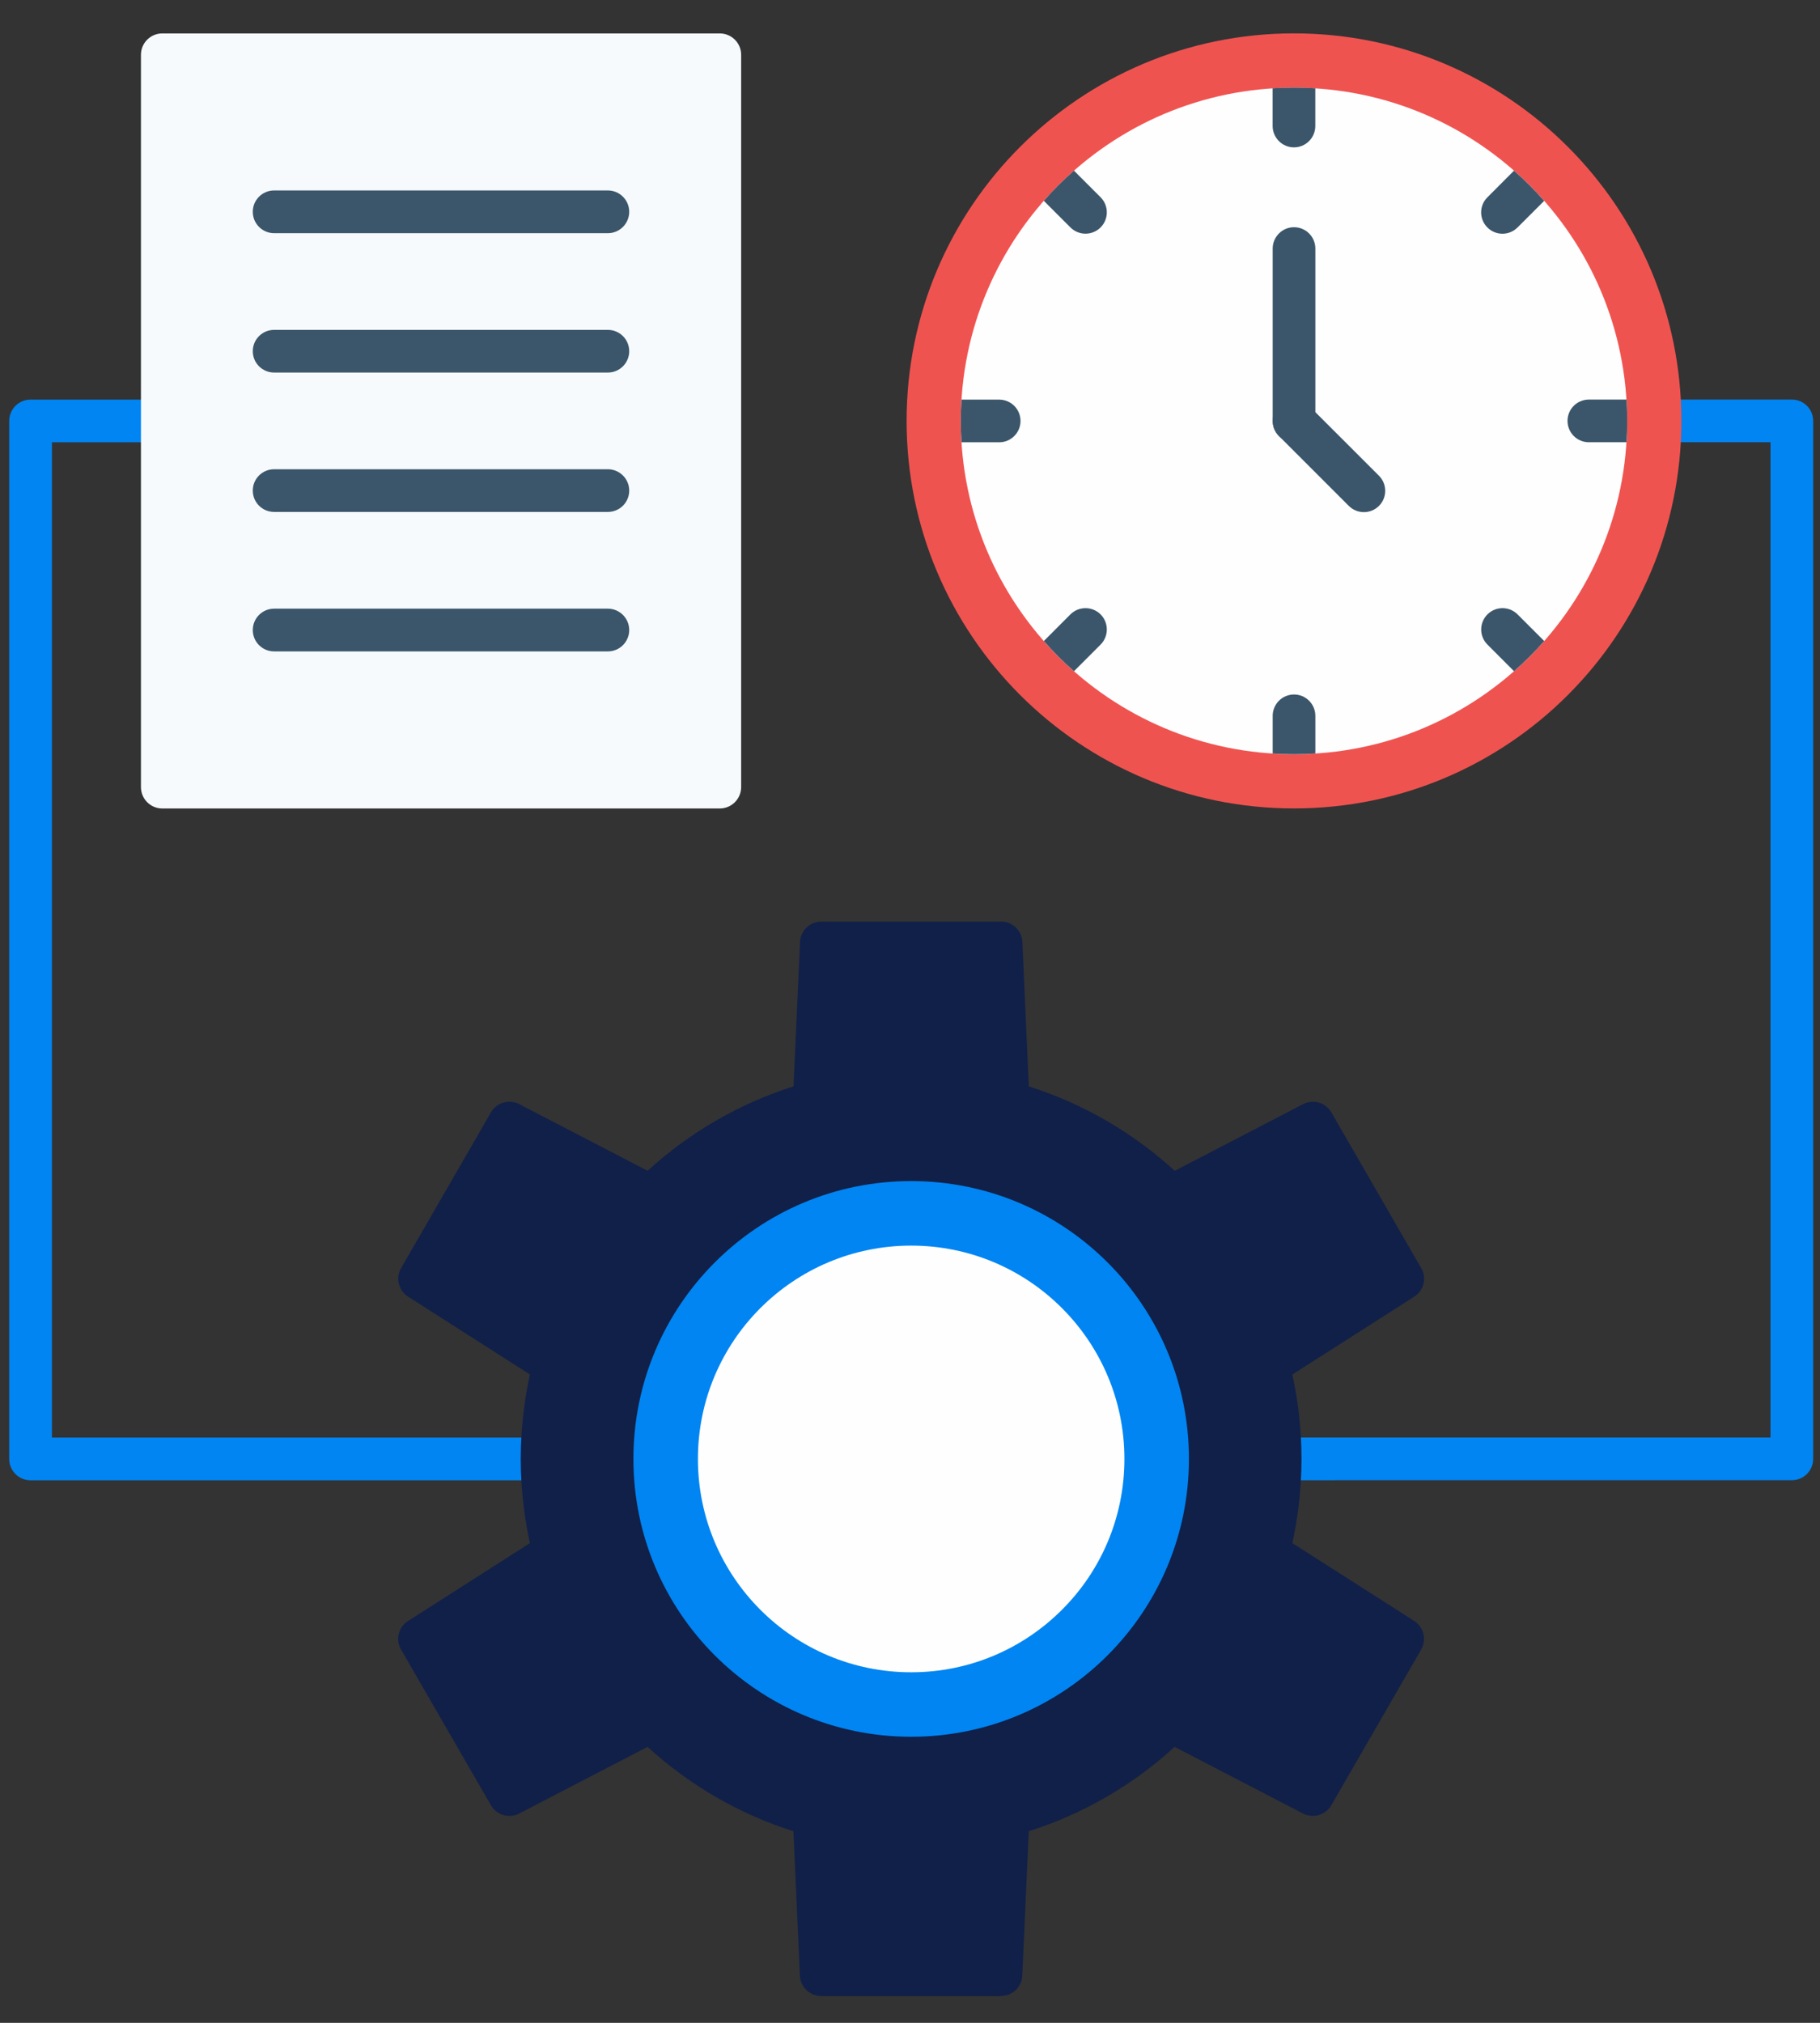 <svg width="36" height="40" viewBox="0 0 36 40" fill="none" xmlns="http://www.w3.org/2000/svg">
<rect x="0" y="0" width="36" height="40" fill="#333333" stroke="none"/>
<path fill-rule="evenodd" clip-rule="evenodd" d="M10.723 28.427C10.955 28.427 11.145 28.616 11.145 28.85C11.145 29.082 10.956 29.272 10.723 29.272H0.604C0.372 29.272 0.182 29.083 0.182 28.85V8.324C0.182 8.091 0.371 7.902 0.604 7.902H3.21C3.443 7.902 3.632 8.09 3.632 8.324C3.632 8.557 3.443 8.746 3.21 8.746H1.027V28.427H10.723Z" fill="#0085F2"/>
<path fill-rule="evenodd" clip-rule="evenodd" d="M25.324 29.271C25.091 29.271 24.902 29.082 24.902 28.849C24.902 28.616 25.09 28.426 25.324 28.426H35.021V8.745H32.838C32.605 8.745 32.415 8.557 32.415 8.323C32.415 8.09 32.604 7.901 32.838 7.901H35.443C35.676 7.901 35.865 8.089 35.865 8.323V28.848C35.865 29.081 35.677 29.27 35.443 29.27L25.324 29.271Z" fill="#0085F2"/>
<path fill-rule="evenodd" clip-rule="evenodd" d="M20.35 21.483C20.887 21.653 21.401 21.88 21.882 22.159C22.369 22.44 22.823 22.773 23.236 23.152L25.777 21.833C25.977 21.73 26.222 21.803 26.334 21.996L28.112 25.076C28.229 25.277 28.159 25.534 27.958 25.651L27.953 25.654L25.563 27.18C25.611 27.4 25.65 27.626 25.68 27.856C25.723 28.188 25.744 28.52 25.744 28.848C25.744 29.176 25.722 29.507 25.68 29.84C25.65 30.07 25.611 30.295 25.563 30.514L27.973 32.053C28.163 32.175 28.222 32.425 28.11 32.618H28.111L26.333 35.698C26.219 35.894 25.972 35.964 25.772 35.86L23.234 34.543C22.821 34.921 22.367 35.255 21.88 35.536C21.399 35.814 20.886 36.042 20.349 36.211L20.221 39.067C20.211 39.293 20.025 39.469 19.8 39.469V39.47H16.244C16.011 39.47 15.821 39.281 15.821 39.048C15.821 39.043 15.821 39.039 15.821 39.034L15.694 36.211C15.157 36.042 14.644 35.814 14.163 35.536C13.676 35.255 13.222 34.921 12.809 34.543L10.268 35.862C10.068 35.965 9.822 35.892 9.711 35.698L7.933 32.618C7.816 32.417 7.885 32.16 8.087 32.044L8.092 32.041L10.482 30.514C10.433 30.294 10.395 30.069 10.365 29.839C10.322 29.506 10.3 29.175 10.3 28.847C10.3 28.519 10.323 28.187 10.365 27.855C10.395 27.625 10.434 27.399 10.482 27.179L8.072 25.64C7.882 25.519 7.822 25.269 7.935 25.075H7.934L9.712 21.995C9.826 21.799 10.073 21.73 10.272 21.834L12.81 23.151C13.224 22.773 13.678 22.439 14.165 22.158C14.646 21.88 15.159 21.652 15.696 21.482L15.825 18.627C15.835 18.401 16.021 18.225 16.245 18.225V18.224H19.802C20.035 18.224 20.224 18.412 20.224 18.646V18.66L20.35 21.483Z" fill="#112049"/>
<path fill-rule="evenodd" clip-rule="evenodd" d="M3.21 0.661H14.237C14.47 0.661 14.66 0.85 14.66 1.083V15.564C14.66 15.797 14.471 15.987 14.237 15.987H3.21C2.977 15.987 2.788 15.798 2.788 15.564V1.083C2.788 0.851 2.976 0.661 3.21 0.661Z" fill="#F6FAFD"/>
<path fill-rule="evenodd" clip-rule="evenodd" d="M5.422 4.611C5.189 4.611 5 4.422 5 4.188C5 3.956 5.188 3.766 5.422 3.766H12.024C12.256 3.766 12.446 3.955 12.446 4.188C12.446 4.421 12.257 4.611 12.024 4.611H5.422Z" fill="#3B566A"/>
<path fill-rule="evenodd" clip-rule="evenodd" d="M5.422 7.367C5.189 7.367 5 7.178 5 6.945C5 6.712 5.188 6.523 5.422 6.523H12.024C12.256 6.523 12.446 6.711 12.446 6.945C12.446 7.177 12.257 7.367 12.024 7.367H5.422Z" fill="#3B566A"/>
<path fill-rule="evenodd" clip-rule="evenodd" d="M5.422 10.123C5.189 10.123 5 9.935 5 9.701C5 9.468 5.188 9.279 5.422 9.279H12.024C12.256 9.279 12.446 9.468 12.446 9.701C12.446 9.935 12.257 10.123 12.024 10.123H5.422Z" fill="#3B566A"/>
<path fill-rule="evenodd" clip-rule="evenodd" d="M5.422 12.881C5.189 12.881 5 12.692 5 12.459C5 12.226 5.188 12.036 5.422 12.036H12.024C12.256 12.036 12.446 12.225 12.446 12.459C12.446 12.691 12.257 12.881 12.024 12.881H5.422Z" fill="#3B566A"/>
<path fill-rule="evenodd" clip-rule="evenodd" d="M25.595 0.66C27.711 0.66 29.628 1.518 31.014 2.905C32.401 4.292 33.258 6.207 33.258 8.323C33.258 10.439 32.4 12.355 31.014 13.742C29.627 15.129 27.711 15.986 25.595 15.986C23.48 15.986 21.563 15.128 20.177 13.742C18.79 12.354 17.933 10.439 17.933 8.323C17.933 6.207 18.791 4.291 20.177 2.905C21.564 1.518 23.48 0.66 25.595 0.66Z" fill="#EF5350"/>
<path fill-rule="evenodd" clip-rule="evenodd" d="M18.023 23.355C19.541 23.355 20.914 23.97 21.908 24.964C22.903 25.958 23.517 27.332 23.517 28.849C23.517 30.366 22.902 31.74 21.908 32.733C20.913 33.728 19.54 34.343 18.023 34.343C16.507 34.343 15.132 33.727 14.138 32.733C13.144 31.739 12.529 30.365 12.529 28.849C12.529 27.331 13.145 25.957 14.138 24.964C15.132 23.969 16.506 23.355 18.023 23.355Z" fill="#0085F2"/>
<path d="M21.006 25.867C20.243 25.103 19.189 24.631 18.023 24.631C16.859 24.631 15.804 25.103 15.04 25.867C14.277 26.63 13.805 27.684 13.805 28.85C13.805 30.014 14.277 31.069 15.04 31.832C15.803 32.596 16.858 33.068 18.023 33.068C19.188 33.068 20.242 32.596 21.006 31.832C21.77 31.07 22.241 30.015 22.241 28.85C22.241 27.684 21.769 26.63 21.006 25.867Z" fill="#FEFEFE"/>
<path d="M30.256 3.664C29.063 2.471 27.416 1.734 25.595 1.734C23.775 1.734 22.128 2.471 20.935 3.664C19.743 4.856 19.005 6.504 19.005 8.324C19.005 10.144 19.743 11.791 20.935 12.984C22.127 14.176 23.775 14.914 25.595 14.914C27.416 14.914 29.063 14.176 30.256 12.984C31.448 11.792 32.185 10.144 32.185 8.324C32.185 6.504 31.449 4.856 30.256 3.664Z" fill="#FEFEFE"/>
<path fill-rule="evenodd" clip-rule="evenodd" d="M26.017 1.746C25.878 1.737 25.737 1.733 25.595 1.733C25.453 1.733 25.313 1.737 25.173 1.746V2.491C25.173 2.724 25.362 2.914 25.595 2.914C25.828 2.914 26.017 2.725 26.017 2.491V1.746Z" fill="#3B566A"/>
<path fill-rule="evenodd" clip-rule="evenodd" d="M30.255 3.664C30.156 3.564 30.053 3.468 29.947 3.375L29.421 3.902C29.256 4.066 29.256 4.334 29.421 4.498C29.585 4.663 29.853 4.663 30.017 4.498L30.544 3.972C30.451 3.866 30.355 3.763 30.255 3.664Z" fill="#3B566A"/>
<path fill-rule="evenodd" clip-rule="evenodd" d="M32.173 8.745C32.182 8.606 32.186 8.465 32.186 8.323C32.186 8.181 32.182 8.041 32.173 7.901H31.428C31.195 7.901 31.006 8.089 31.006 8.323C31.006 8.556 31.194 8.745 31.428 8.745H32.173Z" fill="#3B566A"/>
<path fill-rule="evenodd" clip-rule="evenodd" d="M29.948 13.273C30.054 13.179 30.157 13.083 30.256 12.984C30.356 12.884 30.452 12.782 30.545 12.676L30.018 12.149C29.854 11.985 29.586 11.985 29.422 12.149C29.257 12.314 29.257 12.582 29.422 12.746L29.948 13.273Z" fill="#3B566A"/>
<path fill-rule="evenodd" clip-rule="evenodd" d="M25.174 14.9C25.313 14.909 25.454 14.914 25.596 14.914C25.738 14.914 25.878 14.909 26.018 14.9V14.156C26.018 13.923 25.83 13.733 25.596 13.733C25.363 13.733 25.174 13.922 25.174 14.156V14.9Z" fill="#3B566A"/>
<path fill-rule="evenodd" clip-rule="evenodd" d="M20.647 12.676C20.74 12.782 20.836 12.884 20.935 12.984C21.035 13.084 21.137 13.18 21.243 13.273L21.77 12.746C21.934 12.582 21.934 12.314 21.77 12.149C21.605 11.985 21.338 11.985 21.173 12.149L20.647 12.676Z" fill="#3B566A"/>
<path fill-rule="evenodd" clip-rule="evenodd" d="M19.019 7.902C19.01 8.041 19.005 8.182 19.005 8.324C19.005 8.466 19.01 8.606 19.019 8.746H19.764C19.996 8.746 20.186 8.558 20.186 8.324C20.186 8.091 19.997 7.902 19.764 7.902H19.019Z" fill="#3B566A"/>
<path fill-rule="evenodd" clip-rule="evenodd" d="M21.243 3.374C21.137 3.468 21.035 3.564 20.935 3.663C20.835 3.763 20.739 3.865 20.647 3.971L21.173 4.497C21.338 4.662 21.605 4.662 21.77 4.497C21.934 4.333 21.934 4.065 21.77 3.901L21.243 3.374Z" fill="#3B566A"/>
<path fill-rule="evenodd" clip-rule="evenodd" d="M25.174 4.915C25.174 4.683 25.363 4.493 25.596 4.493C25.829 4.493 26.018 4.682 26.018 4.915V8.324C26.018 8.557 25.83 8.746 25.596 8.746C25.363 8.746 25.174 8.558 25.174 8.324V4.915Z" fill="#3B566A"/>
<path fill-rule="evenodd" clip-rule="evenodd" d="M27.276 9.407C27.441 9.572 27.441 9.84 27.276 10.004C27.112 10.168 26.844 10.168 26.68 10.004L25.298 8.622C25.134 8.458 25.134 8.19 25.298 8.026C25.462 7.861 25.73 7.861 25.894 8.026L27.276 9.407Z" fill="#3B566A"/>
</svg>
